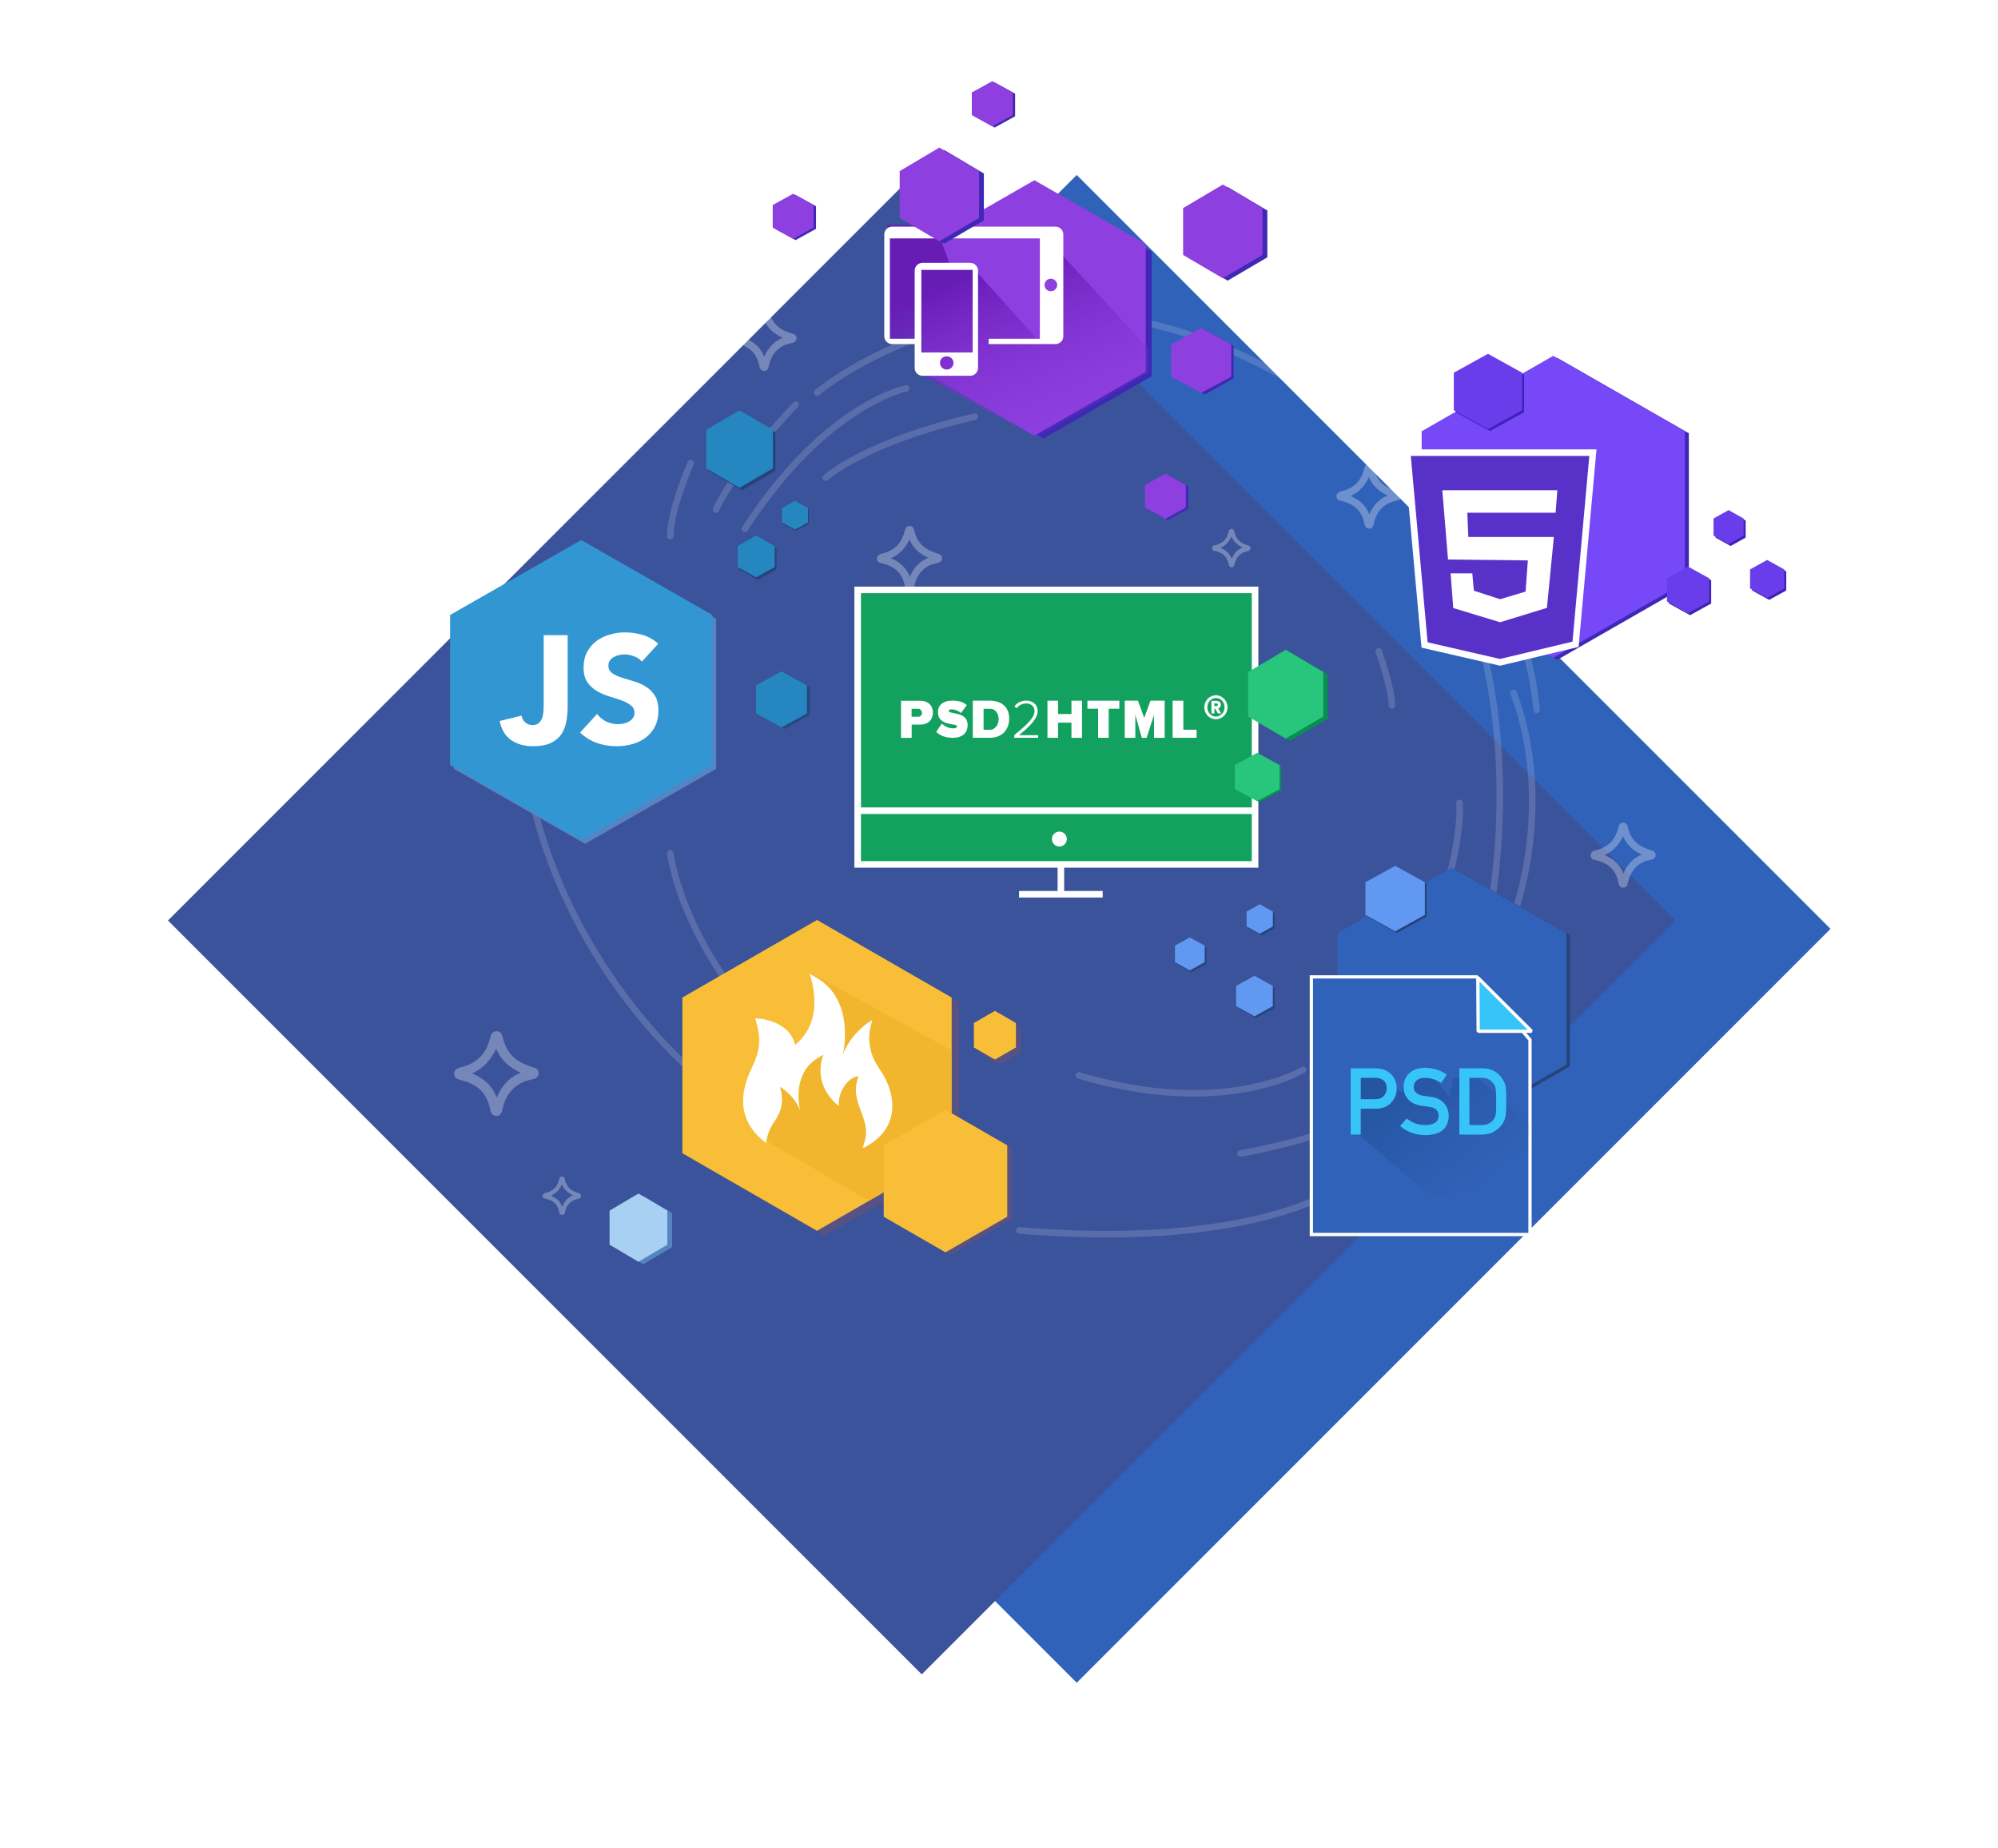 <svg width="452" height="418" viewBox="0 0 452 418" fill="none" xmlns="http://www.w3.org/2000/svg">
<g filter="url(#filter0_d_2671_9292)">
<rect width="241.196" height="241.196" transform="matrix(0.707 -0.707 0.707 0.707 73.059 177.448)" fill="#3162B9"/>
</g>
<g filter="url(#filter1_d_2671_9292)">
<rect width="241.196" height="241.196" transform="matrix(0.707 -0.707 0.707 0.707 38 175.552)" fill="#3B539B"/>
</g>
<path opacity="0.15" d="M184.837 88.817C184.837 88.817 232.564 48.278 296.4 88.817C352.998 124.79 345.528 215.409 320.019 253.035" stroke="white" stroke-width="1.484" stroke-miterlimit="10" stroke-linecap="round"/>
<path opacity="0.15" d="M179.993 91.533C179.993 91.533 166.061 106.041 161.979 115.279" stroke="white" stroke-width="1.484" stroke-miterlimit="10" stroke-linecap="round"/>
<path opacity="0.15" d="M156.266 104.738C156.266 104.738 151.641 115.28 151.641 121.257" stroke="white" stroke-width="1.484" stroke-miterlimit="10" stroke-linecap="round"/>
<path opacity="0.15" d="M159.313 244.613C159.313 244.613 128.51 220.974 119.64 177.61" stroke="white" stroke-width="1.484" stroke-miterlimit="10" stroke-linecap="round"/>
<path opacity="0.15" d="M151.641 192.988C151.641 192.988 154.362 217.713 182.661 242.003" stroke="white" stroke-width="1.484" stroke-miterlimit="10" stroke-linecap="round"/>
<path opacity="0.15" d="M205.026 87.838C205.026 87.838 186.741 91.37 168.51 119.627" stroke="white" stroke-width="1.484" stroke-miterlimit="10" stroke-linecap="round"/>
<path opacity="0.15" d="M310.004 263.631C310.004 263.631 293.569 283.465 230.604 278.303" stroke="white" stroke-width="1.484" stroke-miterlimit="10" stroke-linecap="round"/>
<path opacity="0.15" d="M316.534 260.914C316.534 260.914 324.969 256.295 328.779 252.6" stroke="white" stroke-width="1.484" stroke-miterlimit="10" stroke-linecap="round"/>
<path opacity="0.15" d="M280.616 260.914C280.616 260.914 304.561 256.839 310.004 250.318" stroke="white" stroke-width="1.484" stroke-miterlimit="10" stroke-linecap="round"/>
<path opacity="0.15" d="M311.908 147.342C311.908 147.342 314.901 155.764 314.901 159.568" stroke="white" stroke-width="1.484" stroke-miterlimit="10" stroke-linecap="round"/>
<path opacity="0.15" d="M294.767 242.004C294.767 242.004 276.917 253.035 244.047 243.254" stroke="white" stroke-width="1.484" stroke-miterlimit="10" stroke-linecap="round"/>
<path opacity="0.15" d="M186.797 108.052C186.797 108.052 195.776 99.901 220.538 94.25" stroke="white" stroke-width="1.484" stroke-miterlimit="10" stroke-linecap="round"/>
<path opacity="0.3" d="M342.439 90.174C342.004 90.174 341.623 89.903 341.46 89.468C341.405 89.305 341.351 89.142 341.351 88.979C341.133 88.055 340.807 86.805 339.664 85.664C338.521 84.523 337.106 84.143 336.181 83.925C336.018 83.871 335.854 83.817 335.746 83.817C335.31 83.708 335.038 83.328 335.038 82.838C335.038 82.404 335.31 82.023 335.746 81.86C335.854 81.806 335.963 81.806 336.072 81.752C336.943 81.534 338.303 81.154 339.555 79.959C340.752 78.763 341.079 77.405 341.351 76.535C341.405 76.427 341.405 76.263 341.46 76.155C341.569 75.72 341.95 75.448 342.439 75.448C342.875 75.448 343.256 75.72 343.419 76.155C343.473 76.318 343.473 76.427 343.528 76.59C343.745 77.459 344.072 78.654 345.215 79.796C346.412 80.991 347.936 81.426 348.861 81.752L349.079 81.806C349.514 81.915 349.786 82.35 349.786 82.784C349.786 83.219 349.46 83.599 349.024 83.762C348.861 83.817 348.752 83.817 348.534 83.871C347.664 84.088 346.466 84.36 345.269 85.555C344.072 86.751 343.691 88.164 343.473 89.142C343.419 89.305 343.419 89.414 343.364 89.522C343.31 89.848 342.875 90.174 342.439 90.174ZM338.195 82.784C339.065 83.11 339.99 83.654 340.861 84.469C341.677 85.284 342.167 86.208 342.494 86.968C342.82 86.099 343.364 85.175 344.181 84.306C345.052 83.436 345.922 82.947 346.684 82.675C345.813 82.295 344.888 81.752 344.018 80.937C343.201 80.122 342.711 79.252 342.385 78.491C342.058 79.306 341.514 80.176 340.698 81.045C339.882 81.915 339.011 82.404 338.195 82.784Z" fill="white"/>
<path opacity="0.3" d="M205.787 133.677C205.352 133.677 204.971 133.405 204.807 132.97C204.753 132.807 204.699 132.644 204.699 132.481C204.481 131.558 204.154 130.308 203.012 129.167C201.869 128.025 200.454 127.645 199.529 127.428C199.365 127.373 199.202 127.319 199.093 127.319C198.658 127.21 198.386 126.83 198.386 126.341C198.386 125.906 198.658 125.526 199.093 125.363C199.202 125.309 199.311 125.309 199.42 125.254C200.29 125.037 201.651 124.656 202.903 123.461C204.1 122.266 204.426 120.907 204.699 120.038C204.753 119.929 204.753 119.766 204.807 119.657C204.916 119.223 205.297 118.951 205.787 118.951C206.222 118.951 206.603 119.223 206.767 119.657C206.821 119.82 206.821 119.929 206.875 120.092C207.093 120.961 207.42 122.157 208.562 123.298C209.76 124.493 211.284 124.928 212.209 125.254L212.426 125.309C212.862 125.417 213.134 125.852 213.134 126.287C213.134 126.721 212.807 127.102 212.372 127.265C212.209 127.319 212.1 127.319 211.882 127.373C211.011 127.591 209.814 127.862 208.617 129.058C207.42 130.253 207.039 131.666 206.821 132.644C206.767 132.807 206.767 132.916 206.712 133.025C206.658 133.351 206.222 133.677 205.787 133.677ZM201.542 126.287C202.413 126.613 203.338 127.156 204.209 127.971C205.025 128.786 205.515 129.71 205.841 130.471C206.168 129.601 206.712 128.678 207.528 127.808C208.399 126.939 209.27 126.45 210.032 126.178C209.161 125.798 208.236 125.254 207.365 124.439C206.549 123.624 206.059 122.755 205.733 121.994C205.406 122.809 204.862 123.678 204.046 124.548C203.229 125.417 202.358 125.906 201.542 126.287Z" fill="white"/>
<path opacity="0.3" d="M172.863 83.926C172.428 83.926 172.047 83.654 171.884 83.219C171.829 83.056 171.775 82.893 171.775 82.73C171.557 81.806 171.231 80.557 170.088 79.415C168.945 78.274 167.53 77.894 166.605 77.677C166.441 77.622 166.278 77.568 166.169 77.568C165.734 77.459 165.462 77.079 165.462 76.59C165.462 76.155 165.734 75.775 166.169 75.612C166.278 75.557 166.387 75.557 166.496 75.503C167.367 75.286 168.727 74.905 169.979 73.71C171.176 72.514 171.503 71.156 171.775 70.287C171.829 70.178 171.829 70.015 171.884 69.906C171.992 69.471 172.373 69.2 172.863 69.2C173.299 69.2 173.679 69.471 173.843 69.906C173.897 70.069 173.897 70.178 173.952 70.341C174.169 71.21 174.496 72.406 175.639 73.547C176.836 74.742 178.36 75.177 179.285 75.503L179.503 75.557C179.938 75.666 180.21 76.101 180.21 76.535C180.21 76.97 179.883 77.351 179.448 77.514C179.285 77.568 179.176 77.568 178.958 77.622C178.088 77.84 176.89 78.111 175.693 79.307C174.496 80.502 174.115 81.915 173.897 82.893C173.843 83.056 173.843 83.165 173.788 83.274C173.734 83.6 173.299 83.926 172.863 83.926ZM168.618 76.535C169.489 76.862 170.414 77.405 171.285 78.22C172.101 79.035 172.591 79.959 172.918 80.72C173.244 79.85 173.788 78.927 174.605 78.057C175.475 77.188 176.346 76.699 177.108 76.427C176.237 76.046 175.312 75.503 174.441 74.688C173.625 73.873 173.135 73.004 172.809 72.243C172.482 73.058 171.938 73.927 171.122 74.797C170.305 75.666 169.489 76.155 168.618 76.535Z" fill="white"/>
<path opacity="0.3" d="M309.737 119.579C309.302 119.579 308.921 119.307 308.758 118.872C308.703 118.709 308.649 118.546 308.649 118.383C308.431 117.459 308.105 116.209 306.962 115.068C305.819 113.927 304.404 113.547 303.479 113.329C303.316 113.275 303.152 113.221 303.043 113.221C302.608 113.112 302.336 112.732 302.336 112.243C302.336 111.808 302.608 111.428 303.043 111.265C303.152 111.21 303.261 111.21 303.37 111.156C304.241 110.939 305.601 110.558 306.853 109.363C308.05 108.167 308.377 106.809 308.649 105.939C308.703 105.831 308.703 105.668 308.758 105.559C308.866 105.124 309.247 104.853 309.737 104.853C310.173 104.853 310.553 105.124 310.717 105.559C310.771 105.722 310.771 105.831 310.826 105.994C311.043 106.863 311.37 108.059 312.513 109.2C313.71 110.395 315.234 110.83 316.159 111.156L316.377 111.21C316.812 111.319 317.084 111.754 317.084 112.188C317.084 112.623 316.757 113.003 316.322 113.166C316.159 113.221 316.05 113.221 315.832 113.275C314.962 113.493 313.764 113.764 312.567 114.96C311.37 116.155 310.989 117.568 310.771 118.546C310.717 118.709 310.717 118.818 310.662 118.926C310.608 119.252 310.173 119.579 309.737 119.579ZM305.492 112.188C306.363 112.514 307.288 113.058 308.159 113.873C308.975 114.688 309.465 115.612 309.792 116.373C310.118 115.503 310.662 114.579 311.479 113.71C312.349 112.84 313.22 112.351 313.982 112.08C313.111 111.699 312.186 111.156 311.315 110.341C310.499 109.526 310.009 108.656 309.683 107.896C309.356 108.711 308.812 109.58 307.996 110.45C307.179 111.319 306.363 111.808 305.492 112.188Z" fill="white"/>
<path opacity="0.3" d="M89.708 90.718C89.272 90.718 88.892 90.446 88.728 90.011C88.674 89.849 88.62 89.686 88.62 89.522C88.402 88.599 88.075 87.349 86.932 86.208C85.79 85.067 84.375 84.686 83.45 84.469C83.286 84.415 83.123 84.36 83.014 84.36C82.579 84.251 82.307 83.871 82.307 83.382C82.307 82.947 82.579 82.567 83.014 82.404C83.123 82.35 83.232 82.35 83.341 82.295C84.211 82.078 85.572 81.698 86.824 80.502C88.021 79.307 88.347 77.948 88.62 77.079C88.674 76.97 88.674 76.807 88.728 76.698C88.837 76.264 89.218 75.992 89.708 75.992C90.143 75.992 90.524 76.264 90.688 76.698C90.742 76.861 90.742 76.97 90.796 77.133C91.014 78.002 91.341 79.198 92.483 80.339C93.681 81.535 95.204 81.969 96.13 82.295L96.347 82.35C96.783 82.458 97.055 82.893 97.055 83.328C97.055 83.763 96.728 84.143 96.293 84.306C96.13 84.36 96.021 84.36 95.803 84.415C94.932 84.632 93.735 84.904 92.538 86.099C91.341 87.294 90.96 88.707 90.742 89.686C90.688 89.849 90.688 89.957 90.633 90.066C90.579 90.392 90.143 90.718 89.708 90.718ZM85.463 83.328C86.334 83.654 87.259 84.197 88.13 85.012C88.946 85.827 89.436 86.751 89.762 87.512C90.089 86.642 90.633 85.719 91.449 84.849C92.32 83.98 93.191 83.491 93.953 83.219C93.082 82.839 92.157 82.295 91.286 81.48C90.47 80.665 89.98 79.796 89.653 79.035C89.327 79.85 88.783 80.719 87.966 81.589C87.15 82.458 86.279 82.947 85.463 83.328Z" fill="white"/>
<path opacity="0.3" d="M367.218 200.804C366.782 200.804 366.401 200.532 366.238 200.098C366.184 199.935 366.129 199.772 366.129 199.609C365.912 198.685 365.585 197.435 364.442 196.294C363.299 195.153 361.884 194.772 360.959 194.555C360.796 194.501 360.633 194.446 360.524 194.446C360.089 194.338 359.816 193.957 359.816 193.468C359.816 193.034 360.089 192.653 360.524 192.49C360.633 192.436 360.742 192.436 360.85 192.381C361.721 192.164 363.082 191.784 364.333 190.588C365.531 189.393 365.857 188.034 366.129 187.165C366.184 187.056 366.184 186.893 366.238 186.785C366.347 186.35 366.728 186.078 367.218 186.078C367.653 186.078 368.034 186.35 368.197 186.785C368.252 186.948 368.252 187.056 368.306 187.219C368.524 188.089 368.85 189.284 369.993 190.425C371.19 191.621 372.714 192.055 373.639 192.381L373.857 192.436C374.292 192.545 374.564 192.979 374.564 193.414C374.564 193.849 374.238 194.229 373.803 194.392C373.639 194.446 373.53 194.446 373.313 194.501C372.442 194.718 371.245 194.99 370.048 196.185C368.85 197.381 368.469 198.794 368.252 199.772C368.197 199.935 368.197 200.043 368.143 200.152C368.088 200.478 367.653 200.804 367.218 200.804ZM362.973 193.414C363.844 193.74 364.769 194.283 365.639 195.098C366.456 195.914 366.946 196.837 367.272 197.598C367.599 196.729 368.143 195.805 368.959 194.935C369.83 194.066 370.701 193.577 371.462 193.305C370.592 192.925 369.667 192.381 368.796 191.566C367.98 190.751 367.49 189.882 367.163 189.121C366.837 189.936 366.293 190.806 365.476 191.675C364.66 192.545 363.789 193.034 362.973 193.414Z" fill="white"/>
<path opacity="0.3" d="M222.439 159.785C222.167 159.785 221.949 159.622 221.84 159.351C221.786 159.242 221.786 159.133 221.786 159.025C221.677 158.481 221.459 157.666 220.752 157.014C220.044 156.308 219.174 156.09 218.629 155.927C218.521 155.873 218.412 155.873 218.357 155.873C218.085 155.819 217.922 155.547 217.922 155.275C217.922 155.003 218.085 154.786 218.357 154.677C218.412 154.623 218.466 154.623 218.575 154.623C219.119 154.514 219.935 154.243 220.697 153.536C221.459 152.776 221.622 151.96 221.786 151.417C221.84 151.363 221.84 151.254 221.84 151.2C221.895 150.928 222.167 150.765 222.439 150.765C222.711 150.765 222.929 150.928 223.037 151.2C223.092 151.308 223.092 151.363 223.092 151.471C223.201 152.015 223.418 152.721 224.126 153.428C224.888 154.188 225.813 154.406 226.357 154.623L226.466 154.677C226.738 154.732 226.901 155.003 226.901 155.275C226.901 155.547 226.684 155.764 226.412 155.873C226.303 155.927 226.248 155.927 226.085 155.927C225.541 156.036 224.833 156.253 224.071 156.96C223.31 157.72 223.092 158.59 222.983 159.188C222.929 159.296 222.929 159.351 222.929 159.405C222.929 159.622 222.711 159.785 222.439 159.785ZM219.827 155.275C220.371 155.493 220.915 155.819 221.459 156.308C221.949 156.797 222.276 157.394 222.439 157.829C222.656 157.286 222.983 156.742 223.473 156.199C224.017 155.656 224.561 155.384 224.997 155.221C224.452 155.003 223.908 154.677 223.364 154.134C222.874 153.645 222.548 153.102 222.384 152.613C222.167 153.102 221.84 153.645 221.35 154.188C220.861 154.732 220.316 155.058 219.827 155.275Z" fill="white"/>
<path opacity="0.3" d="M141.733 92.675C141.461 92.675 141.244 92.512 141.135 92.24C141.08 92.131 141.08 92.023 141.08 91.968C140.971 91.425 140.754 90.664 140.101 90.012C139.448 89.36 138.577 89.143 138.033 88.98C137.924 88.925 137.815 88.925 137.761 88.925C137.488 88.871 137.325 88.653 137.325 88.328C137.325 88.056 137.488 87.838 137.761 87.73C137.815 87.675 137.869 87.675 137.978 87.675C138.468 87.567 139.284 87.349 140.046 86.643C140.754 85.937 140.917 85.121 141.08 84.632C141.135 84.578 141.135 84.469 141.135 84.415C141.189 84.143 141.407 83.98 141.733 83.98C142.005 83.98 142.223 84.143 142.332 84.415C142.386 84.524 142.386 84.578 142.386 84.687C142.495 85.176 142.713 85.882 143.366 86.589C144.073 87.295 144.944 87.567 145.488 87.73L145.597 87.784C145.869 87.838 146.033 88.11 146.033 88.382C146.033 88.653 145.815 88.871 145.597 88.98C145.488 89.034 145.434 89.034 145.325 89.034C144.835 89.143 144.128 89.306 143.42 90.012C142.713 90.718 142.495 91.534 142.386 92.131C142.332 92.24 142.332 92.294 142.332 92.349C142.223 92.457 142.005 92.675 141.733 92.675ZM139.23 88.273C139.72 88.49 140.264 88.762 140.808 89.251C141.298 89.74 141.57 90.284 141.788 90.718C142.005 90.229 142.278 89.686 142.767 89.143C143.257 88.653 143.801 88.328 144.237 88.165C143.747 87.947 143.203 87.621 142.658 87.132C142.169 86.643 141.897 86.154 141.679 85.719C141.461 86.208 141.189 86.697 140.699 87.241C140.21 87.784 139.665 88.056 139.23 88.273Z" fill="white"/>
<path opacity="0.3" d="M278.609 128.328C278.337 128.328 278.119 128.165 278.011 127.893C277.956 127.785 277.956 127.676 277.956 127.622C277.847 127.078 277.63 126.318 276.977 125.665C276.324 125.013 275.453 124.796 274.909 124.633C274.8 124.579 274.691 124.579 274.637 124.579C274.364 124.524 274.201 124.307 274.201 123.981C274.201 123.709 274.364 123.492 274.637 123.383C274.691 123.329 274.745 123.329 274.854 123.329C275.344 123.22 276.16 123.003 276.922 122.296C277.63 121.59 277.793 120.775 277.956 120.286C278.011 120.232 278.011 120.123 278.011 120.069C278.065 119.797 278.283 119.634 278.609 119.634C278.881 119.634 279.099 119.797 279.208 120.069C279.262 120.177 279.262 120.232 279.262 120.34C279.371 120.829 279.589 121.536 280.242 122.242C280.949 122.948 281.82 123.22 282.364 123.383L282.473 123.438C282.745 123.492 282.909 123.764 282.909 124.035C282.909 124.307 282.691 124.524 282.473 124.633C282.364 124.687 282.31 124.687 282.201 124.687C281.711 124.796 281.004 124.959 280.296 125.665C279.589 126.372 279.371 127.187 279.262 127.785C279.208 127.893 279.208 127.948 279.208 128.002C279.099 128.111 278.881 128.328 278.609 128.328ZM276.106 123.927C276.596 124.144 277.14 124.416 277.684 124.905C278.174 125.394 278.446 125.937 278.664 126.372C278.881 125.883 279.153 125.339 279.643 124.796C280.133 124.307 280.677 123.981 281.113 123.818C280.623 123.601 280.079 123.275 279.534 122.785C279.045 122.296 278.773 121.807 278.555 121.373C278.337 121.862 278.065 122.351 277.575 122.894C277.085 123.438 276.541 123.709 276.106 123.927Z" fill="white"/>
<path opacity="0.3" d="M112.293 252.437C111.749 252.437 111.205 252.056 111.041 251.513C110.987 251.296 110.878 251.078 110.878 250.861C110.606 249.666 110.171 248.035 108.701 246.568C107.232 245.101 105.381 244.612 104.184 244.286C103.967 244.232 103.749 244.123 103.64 244.123C103.096 243.96 102.715 243.471 102.715 242.873C102.715 242.33 103.096 241.786 103.64 241.623C103.803 241.569 103.912 241.569 104.075 241.46C105.218 241.189 106.96 240.7 108.592 239.124C110.171 237.548 110.551 235.809 110.932 234.668C110.987 234.505 110.987 234.287 111.096 234.179C111.259 233.635 111.749 233.255 112.347 233.255C112.892 233.255 113.436 233.635 113.599 234.179C113.653 234.396 113.653 234.559 113.762 234.722C114.034 235.863 114.47 237.385 115.939 238.906C117.517 240.482 119.477 241.026 120.674 241.46L120.946 241.515C121.49 241.678 121.871 242.221 121.871 242.764C121.871 243.308 121.436 243.851 120.891 244.014C120.674 244.069 120.51 244.069 120.238 244.177C119.096 244.449 117.572 244.829 115.994 246.351C114.415 247.927 113.926 249.774 113.653 251.024C113.599 251.241 113.599 251.404 113.49 251.513C113.381 252.002 112.892 252.437 112.293 252.437ZM106.796 242.819C107.939 243.253 109.137 243.96 110.279 244.992C111.368 246.079 111.966 247.275 112.402 248.253C112.837 247.112 113.545 245.916 114.579 244.775C115.721 243.634 116.864 242.982 117.844 242.656C116.701 242.167 115.504 241.46 114.361 240.373C113.273 239.287 112.674 238.2 112.239 237.167C111.803 238.254 111.096 239.341 110.062 240.482C108.973 241.678 107.776 242.33 106.796 242.819Z" fill="white"/>
<path opacity="0.3" d="M127.15 274.826C126.878 274.826 126.66 274.663 126.552 274.391C126.497 274.282 126.497 274.174 126.497 274.119C126.388 273.576 126.171 272.815 125.518 272.163C124.865 271.511 123.994 271.294 123.45 271.131C123.341 271.076 123.232 271.076 123.178 271.076C122.905 271.022 122.742 270.805 122.742 270.479C122.742 270.207 122.905 269.99 123.178 269.881C123.232 269.827 123.286 269.827 123.395 269.827C123.885 269.718 124.701 269.501 125.463 268.794C126.171 268.088 126.334 267.273 126.497 266.784C126.552 266.729 126.552 266.621 126.552 266.566C126.606 266.294 126.824 266.131 127.15 266.131C127.422 266.131 127.64 266.294 127.749 266.566C127.803 266.675 127.803 266.729 127.803 266.838C127.912 267.327 128.13 268.033 128.783 268.74C129.49 269.446 130.361 269.718 130.905 269.881L131.014 269.935C131.286 269.99 131.45 270.261 131.45 270.533C131.45 270.805 131.232 271.022 131.014 271.131C130.905 271.185 130.851 271.185 130.742 271.185C130.252 271.294 129.545 271.457 128.837 272.163C128.13 272.87 127.912 273.685 127.803 274.282C127.749 274.391 127.749 274.445 127.749 274.5C127.64 274.608 127.422 274.826 127.15 274.826ZM124.647 270.479C125.137 270.696 125.681 270.968 126.225 271.457C126.715 271.946 126.987 272.489 127.205 272.924C127.422 272.435 127.694 271.891 128.184 271.348C128.674 270.859 129.218 270.533 129.654 270.37C129.164 270.153 128.62 269.827 128.075 269.337C127.586 268.848 127.314 268.359 127.096 267.925C126.878 268.414 126.606 268.903 126.116 269.446C125.626 269.935 125.082 270.207 124.647 270.479Z" fill="white"/>
<path opacity="0.15" d="M342.413 207.136C342.413 207.136 351.918 182.318 342.413 156.752" stroke="white" stroke-width="1.484" stroke-miterlimit="10" stroke-linecap="round"/>
<path opacity="0.15" d="M347.628 160.573C347.628 160.573 346.583 149.108 343.695 143.875" stroke="white" stroke-width="1.484" stroke-miterlimit="10" stroke-linecap="round"/>
<path opacity="0.15" d="M330.177 181.609C330.177 181.609 331.42 193.672 321.297 216.966" stroke="white" stroke-width="1.484" stroke-miterlimit="10" stroke-linecap="round"/>
<path d="M286.7 58.211L277.721 63.482L268.741 58.211V47.615L277.721 42.29L286.7 47.615V58.211Z" fill="#3E28B4"/>
<path d="M260.546 85.098L236.029 99.203L211.513 85.098V56.886L236.029 42.781L260.546 56.886V85.098Z" fill="#3E28B4"/>
<path d="M259.204 84.09L234.015 98.532L208.827 84.09V55.208L234.015 40.766L259.204 55.208V84.09Z" fill="#8E3FDF"/>
<path d="M259.876 78.994L239.036 56.307L238.772 76.62H234.551L220.042 60.528L214.766 59.472L211.632 50.889H200.784V76.884L207.379 77.675V84.27L223.735 93.24L234.551 99.044L259.876 84.27V78.994Z" fill="url(#paint0_linear_2671_9292)"/>
<path d="M219.465 59.451H208.715C207.73 59.451 206.924 60.243 206.924 61.213V83.239C206.924 84.208 207.73 85.001 208.715 85.001H219.465C220.451 85.001 221.257 84.208 221.257 83.239V61.213C221.257 60.243 220.451 59.451 219.465 59.451ZM214.18 83.591C213.374 83.591 212.657 82.974 212.657 82.093C212.657 81.212 213.284 80.596 214.18 80.596C214.986 80.596 215.703 81.212 215.703 82.093C215.703 82.974 214.986 83.591 214.18 83.591ZM220.038 79.715H208.431V61.056H220.038V79.715Z" fill="white"/>
<path d="M238.784 51.264H201.815C200.842 51.264 200.046 52.061 200.046 53.035V76.059C200.046 77.033 200.842 77.83 201.815 77.83H208.17V76.62H201.311V53.921H235.247V76.62H223.66V77.83H238.784C239.757 77.83 240.553 77.033 240.553 76.059V53.035C240.553 52.061 239.757 51.264 238.784 51.264ZM237.723 65.875C236.927 65.875 236.308 65.255 236.308 64.459C236.308 63.661 236.927 63.042 237.723 63.042C238.519 63.042 239.138 63.661 239.138 64.459C239.138 65.255 238.519 65.875 237.723 65.875Z" fill="white"/>
<path d="M222.578 49.843L213.599 55.114L204.619 49.843V39.247L213.599 33.921L222.578 39.247V49.843Z" fill="#3E28B4"/>
<path d="M221.49 49.3L212.511 54.571L203.531 49.3V38.704L212.511 33.378L221.49 38.704V49.3Z" fill="#8E3FDF"/>
<path d="M285.613 57.668L276.634 62.939L267.654 57.668V47.072L276.634 41.746L285.613 47.072V57.668Z" fill="#8E3FDF"/>
<path d="M268.814 115.079L264.188 117.633L259.562 115.079V109.971L264.188 107.417L268.814 109.971V115.079Z" fill="#3E28B4"/>
<path d="M268.271 114.807L263.645 117.361L259.02 114.807V109.699L263.645 107.145L268.271 109.699V114.807Z" fill="#8E3FDF"/>
<path d="M184.606 51.757L179.98 54.311L175.354 51.757V46.649L179.98 44.095L184.606 46.649V51.757Z" fill="#3E28B4"/>
<path d="M229.647 26.297L225.021 28.851L220.396 26.297V21.19L225.021 18.636L229.647 21.19V26.297Z" fill="#3E28B4"/>
<path d="M184.06 51.485L179.434 54.039L174.809 51.485V46.377L179.434 43.823L184.06 46.377V51.485Z" fill="#8E3FDF"/>
<path d="M229.101 26.026L224.475 28.58L219.85 26.026V20.918L224.475 18.364L229.101 20.918V26.026Z" fill="#8E3FDF"/>
<path d="M279.082 85.6L272.551 89.24L266.021 85.6V78.264L272.551 74.569L279.082 78.264V85.6Z" fill="#3E28B4"/>
<path d="M278.539 85.219L271.736 88.86L264.934 85.219V77.884L271.736 74.189L278.539 77.884V85.219Z" fill="#8E3FDF"/>
<path d="M326.725 225.405L320.98 228.577L315.234 225.405V219.06L320.98 215.888L326.725 219.06V225.405Z" fill="#AB9F32"/>
<path d="M326.049 225.067L320.303 228.24L314.558 225.067V218.723L320.303 215.551L326.049 218.723V225.067Z" fill="#FFF393"/>
<path d="M183.215 161.712L177.47 164.884L171.725 161.712V155.367L177.47 152.195L183.215 155.367V161.712Z" fill="#264880"/>
<path d="M182.54 161.374L176.794 164.546L171.049 161.374V155.029L176.794 151.857L182.54 155.029V161.374Z" fill="#2687C0"/>
<path d="M283.929 133.432H194.03V195.526H283.929V133.432Z" fill="#12A15F" stroke="white" stroke-width="1.484" stroke-miterlimit="10"/>
<path d="M206.245 166.892V163.9H208.143C210.027 163.9 211.048 162.764 211.048 161.218C211.048 159.658 210.034 158.508 208.143 158.508H203.836V166.899H206.245V166.892ZM207.826 162.117H206.223V160.327H207.826C208.236 160.327 208.567 160.866 208.567 161.312C208.567 161.751 208.236 162.117 207.826 162.117Z" fill="white"/>
<path d="M215.534 166.891C217.698 166.891 218.906 165.813 218.906 163.972C218.906 160.873 214.628 161.607 214.628 160.823C214.628 160.607 214.765 160.449 215.247 160.449C216.009 160.449 216.706 160.722 217.411 161.276L218.719 159.486C217.799 158.709 216.728 158.486 215.412 158.486C213.197 158.486 212.184 159.658 212.184 161.075C212.184 164.361 216.505 163.498 216.505 164.296C216.505 164.619 216.124 164.749 215.664 164.749C214.578 164.749 213.665 164.274 213.061 163.67L211.788 165.547C212.644 166.352 213.816 166.891 215.534 166.891Z" fill="white"/>
<path d="M223.99 166.884C226.52 166.884 228.304 165.209 228.304 162.549C228.304 159.888 226.513 158.493 223.975 158.493H220.078V166.884H223.99ZM223.975 165.065H222.508V160.327H223.99C225.298 160.327 225.924 161.556 225.924 162.678C225.924 163.735 225.198 165.065 223.975 165.065Z" fill="white"/>
<path d="M234.861 166.877V166.302H230.519C232.855 164.353 234.732 162.657 234.732 160.823C234.732 159.177 233.38 158.472 232.194 158.472C231.058 158.472 230.08 158.961 229.505 159.759L229.979 160.212C230.418 159.572 231.187 159.126 232.194 159.126C233.078 159.126 234.035 159.63 234.035 160.823C234.035 162.434 232.194 164.001 229.447 166.288V166.877H234.861Z" fill="white"/>
<path d="M244.784 166.884V158.493H242.39V161.506H239.355V158.493H236.961V166.884H239.355V163.462H242.39V166.891H244.784V166.884Z" fill="white"/>
<path d="M250.816 166.884V160.312H253.225V158.493H246.006V160.305H248.422V166.884H250.816Z" fill="white"/>
<path d="M263.477 166.885V158.494H260.27L258.854 162.384L257.437 158.494H254.446V166.885H256.841V161.715L258.307 166.885H259.393L261.068 161.715V166.885H263.477Z" fill="white"/>
<path d="M270.696 166.885V165.058H267.705V158.494H265.274V166.885H270.696Z" fill="white"/>
<path d="M274.062 161.377H274.738V160.284H274.903L275.529 161.377H276.269L275.565 160.248C275.86 160.205 276.183 159.881 276.183 159.371C276.183 158.688 275.579 158.529 274.939 158.529H274.055V161.377H274.062ZM274.731 159.097H275.062C275.234 159.097 275.507 159.112 275.507 159.407C275.507 159.709 275.234 159.716 275.062 159.716H274.731V159.097ZM272.444 159.982C272.444 161.477 273.624 162.692 275.069 162.692C276.514 162.692 277.693 161.477 277.693 159.982C277.693 158.486 276.514 157.271 275.069 157.271C273.624 157.271 272.444 158.486 272.444 159.982ZM273.127 159.982C273.127 158.81 273.983 157.882 275.076 157.882C276.169 157.882 277.024 158.81 277.024 159.982C277.024 161.154 276.169 162.081 275.076 162.081C273.976 162.081 273.127 161.154 273.127 159.982Z" fill="white"/>
<path d="M239.995 195.526V202.276" stroke="white" stroke-width="1.484" stroke-miterlimit="10"/>
<path d="M230.53 202.276H249.456" stroke="white" stroke-width="1.484" stroke-miterlimit="10"/>
<path d="M194.03 183.377H283.929" stroke="white" stroke-width="1.484" stroke-miterlimit="10"/>
<path d="M300.403 162.58L291.894 167.575L283.385 162.58V152.539L291.894 147.493L300.403 152.539V162.58Z" fill="#078E50"/>
<path d="M299.371 162.066L290.862 167.061L282.353 162.066V152.025L290.862 146.979L299.371 152.025V162.066Z" fill="#28C57C"/>
<path d="M289.874 178.785L285.015 181.494L280.155 178.785V173.326L285.015 170.577L289.874 173.326V178.785Z" fill="#078E50"/>
<path d="M289.47 178.501L284.408 181.211L279.346 178.501V173.043L284.408 170.293L289.47 173.043V178.501Z" fill="#28C57C"/>
<path d="M239.657 191.477C240.59 191.477 241.346 190.721 241.346 189.789C241.346 188.857 240.59 188.102 239.657 188.102C238.723 188.102 237.967 188.857 237.967 189.789C237.967 190.721 238.723 191.477 239.657 191.477Z" fill="white"/>
<path d="M288.344 209.947L285.379 211.605L282.414 209.947V206.592L285.379 204.934L288.344 206.592V209.947Z" fill="#26447C"/>
<path d="M272.925 218.039L269.564 219.894L266.204 218.039V214.289L269.564 212.433L272.925 214.289V218.039Z" fill="#26447C"/>
<path d="M288.344 227.987L284.193 230.276L280.042 227.987V223.408L284.193 221.118L288.344 223.408V227.987Z" fill="#26447C"/>
<path d="M355.157 241.211L329.263 256.053L303.368 241.211V211.486L329.263 196.644L355.157 211.486V241.211Z" fill="#26447C"/>
<path d="M354.364 240.816L328.47 255.659L302.575 240.816V211.092L328.47 196.249L354.364 211.092V240.816Z" fill="#3162B9"/>
<path d="M322.738 207.341L316.018 211.052L309.297 207.341V199.96L316.018 196.249L322.738 199.96V207.341Z" fill="#26447C"/>
<path d="M346.128 279.238H296.665V220.965H333.822H334.059L346.128 235.21V279.238Z" fill="#3162B9" stroke="white" stroke-width="0.742" stroke-miterlimit="10"/>
<path d="M287.95 209.553L284.985 211.211L282.02 209.553V206.197L284.985 204.539L287.95 206.197V209.553Z" fill="#6199F2"/>
<path d="M287.949 227.592L283.797 229.882L279.646 227.592V223.013L283.797 220.724L287.949 223.013V227.592Z" fill="#6199F2"/>
<path d="M272.53 217.644L269.17 219.499L265.81 217.644V213.894L269.17 212.039L272.53 213.894V217.644Z" fill="#6199F2"/>
<path d="M322.343 206.946L315.622 210.657L308.901 206.946V199.565L315.622 195.854L322.343 199.565V206.946Z" fill="#6199F2"/>
<path d="M334.4 233.276H346.498L334.321 221.118L334.4 233.276Z" fill="#37C5F9" stroke="white" stroke-width="0.742" stroke-miterlimit="10" stroke-linecap="square" stroke-linejoin="bevel"/>
<path opacity="0.5" d="M323.29 270.185L305.737 255.343L306.488 242.869L313.367 243.54L317.044 247.25L318.704 244.132L324.239 243.658L327.916 248.04L328.746 243.816L334.636 243.935L346.061 254.514V270.185H323.29Z" fill="url(#paint1_linear_2671_9292)"/>
<path d="M307.837 243.798H311.117C311.735 243.784 312.276 243.924 312.743 244.219C313.051 244.397 313.291 244.64 313.463 244.949C313.627 245.291 313.709 245.713 313.709 246.213C313.709 246.816 313.507 247.364 313.103 247.858C312.677 248.365 312.043 248.625 311.2 248.639H307.837V243.798ZM305.563 256.636H307.837V250.787H311.292C312.835 250.76 314.008 250.266 314.81 249.307C315.592 248.396 315.982 247.385 315.982 246.275C315.982 245.452 315.828 244.74 315.52 244.137C315.225 243.513 314.841 243.033 314.368 242.698C313.805 242.252 313.25 241.958 312.701 241.814C312.153 241.704 311.584 241.649 310.994 241.649H305.563V256.636Z" fill="#37C5F9"/>
<path d="M318.235 252.997L316.743 254.704C318.341 256.074 320.251 256.759 322.472 256.759C325.908 256.718 327.663 255.265 327.738 252.401C327.738 251.339 327.406 250.407 326.741 249.605C326.069 248.79 325.03 248.286 323.624 248.094C322.911 248.005 322.349 247.926 321.938 247.858C321.197 247.721 320.659 247.474 320.323 247.118C319.987 246.768 319.819 246.378 319.819 245.946C319.832 245.226 320.083 244.685 320.57 244.322C321.036 243.972 321.619 243.798 322.318 243.798C323.669 243.825 324.907 244.209 326.031 244.949L327.296 243.078C325.918 242.084 324.296 241.567 322.431 241.526C320.882 241.54 319.685 241.944 318.842 242.739C317.971 243.541 317.535 244.596 317.535 245.905C317.535 246.994 317.882 247.919 318.574 248.68C319.246 249.42 320.227 249.896 321.516 250.109C322.236 250.212 322.897 250.304 323.501 250.386C324.817 250.613 325.469 251.284 325.455 252.401C325.428 253.765 324.44 254.46 322.493 254.488C320.847 254.474 319.428 253.977 318.235 252.997Z" fill="#37C5F9"/>
<path d="M330.145 256.636H335.236C336.361 256.636 337.31 256.389 338.085 255.896C338.867 255.437 339.477 254.854 339.916 254.148C340.081 253.881 340.221 253.624 340.338 253.378C340.447 253.124 340.53 252.836 340.585 252.514C340.701 251.877 340.759 250.753 340.759 249.143C340.759 247.628 340.722 246.563 340.646 245.946C340.55 245.329 340.321 244.74 339.957 244.178C338.942 242.506 337.42 241.663 335.391 241.649H330.145V256.636ZM332.418 243.798H335.133C336.285 243.77 337.177 244.192 337.808 245.062C338.116 245.411 338.312 245.867 338.394 246.429C338.456 246.991 338.486 247.923 338.486 249.225C338.486 250.561 338.456 251.473 338.394 251.959C338.325 252.452 338.164 252.86 337.91 253.182C337.334 254.053 336.409 254.488 335.133 254.488H332.418V243.798Z" fill="#37C5F9"/>
<path d="M382.065 132.182L352.295 149.246L322.524 132.182V98.007L352.295 80.943L382.065 98.007V132.182Z" fill="#3E28B4"/>
<path d="M381.155 131.727L351.385 148.791L321.614 131.727V97.553L351.385 80.488L381.155 97.553V131.727Z" fill="#7648F8"/>
<path d="M356.431 145.734L339.353 149.817L322.274 145.891L318.348 102.386H360.358L356.431 145.734Z" fill="#5831C9" stroke="white" stroke-width="1.484" stroke-miterlimit="10"/>
<path d="M326.209 110.885H352.311L351.919 115.98H331.94L332.175 121.467H351.526L349.956 137.497L339.358 140.75L328.76 137.536L328.172 129.697H333.078L333.431 133.617L339.358 135.537L345.128 133.813L345.639 126.758L327.583 126.562L326.287 110.885" fill="white"/>
<path d="M344.793 93.241L337.067 97.507L329.34 93.241V84.754L337.067 80.488L344.793 84.754V93.241Z" fill="#3F23B9"/>
<path d="M394.914 121.599L391.505 123.505L388.097 121.599V117.742L391.505 115.835L394.914 117.742V121.599Z" fill="#3F23B9"/>
<path d="M394.459 121.145L391.05 123.051L387.642 121.145V117.288L391.05 115.382L394.459 117.288V121.145Z" fill="#6A3DEA"/>
<path d="M387.113 136.518L382.341 139.15L377.568 136.518V131.253L382.341 128.621L387.113 131.253V136.518Z" fill="#3F23B9"/>
<path d="M386.658 136.064L381.886 138.696L377.113 136.064V130.8L381.886 128.167L386.658 130.8V136.064Z" fill="#6A3DEA"/>
<path d="M404.097 133.561L400.233 135.694L396.37 133.561V129.25L400.233 127.117L404.097 129.25V133.561Z" fill="#3F23B9"/>
<path d="M403.642 133.107L399.778 135.24L395.915 133.107V128.795L399.778 126.662L403.642 128.795V133.107Z" fill="#6A3DEA"/>
<path d="M344.341 92.787L336.614 97.053L328.888 92.787V84.3L336.614 80.034L344.341 84.3V92.787Z" fill="#6A3DEA"/>
<path d="M162.024 173.914L132.358 190.866L102.692 173.914V139.968L132.358 123.016L162.024 139.968V173.914Z" fill="#5684C2"/>
<path d="M161.157 173.05L131.491 190.001L101.825 173.05V139.103L131.491 122.151L161.157 139.103V173.05Z" fill="#3196D2"/>
<path d="M128.412 159.965C128.412 161.095 128.308 162.191 128.1 163.253C127.915 164.314 127.544 165.26 126.989 166.09C126.434 166.898 125.636 167.555 124.595 168.063C123.577 168.548 122.236 168.79 120.57 168.79C118.627 168.79 116.985 168.328 115.643 167.405C114.302 166.483 113.434 165.041 113.041 163.08L118.003 161.868C118.072 162.468 118.338 162.976 118.801 163.391C119.287 163.806 119.83 164.014 120.432 164.014C121.056 164.014 121.542 163.864 121.889 163.564C122.236 163.241 122.49 162.849 122.652 162.387C122.814 161.926 122.907 161.43 122.93 160.899C122.976 160.346 122.999 159.838 122.999 159.377V143.665H128.412V159.965Z" fill="white"/>
<path d="M145.205 149.652C144.766 149.098 144.164 148.694 143.401 148.441C142.661 148.164 141.955 148.025 141.285 148.025C140.891 148.025 140.487 148.071 140.07 148.164C139.654 148.256 139.261 148.406 138.89 148.614C138.52 148.798 138.22 149.052 137.988 149.375C137.757 149.698 137.641 150.09 137.641 150.552C137.641 151.29 137.919 151.855 138.474 152.247C139.029 152.64 139.723 152.974 140.556 153.251C141.412 153.528 142.326 153.805 143.297 154.082C144.269 154.358 145.171 154.751 146.003 155.258C146.859 155.766 147.565 156.446 148.12 157.3C148.675 158.154 148.953 159.296 148.953 160.726C148.953 162.087 148.698 163.276 148.189 164.291C147.68 165.306 146.987 166.148 146.108 166.817C145.252 167.486 144.245 167.982 143.089 168.305C141.955 168.628 140.753 168.79 139.48 168.79C137.884 168.79 136.404 168.548 135.039 168.063C133.674 167.578 132.402 166.794 131.222 165.71L135.074 161.488C135.629 162.226 136.323 162.803 137.156 163.218C138.011 163.61 138.89 163.806 139.793 163.806C140.232 163.806 140.672 163.76 141.111 163.668C141.574 163.552 141.979 163.391 142.326 163.183C142.696 162.976 142.985 162.71 143.193 162.387C143.424 162.064 143.54 161.684 143.54 161.245C143.54 160.507 143.251 159.93 142.672 159.515C142.117 159.077 141.412 158.707 140.556 158.407C139.7 158.108 138.775 157.808 137.78 157.508C136.786 157.208 135.86 156.804 135.004 156.296C134.149 155.789 133.431 155.12 132.853 154.289C132.298 153.459 132.02 152.363 132.02 151.001C132.02 149.686 132.275 148.533 132.784 147.541C133.316 146.549 134.01 145.718 134.866 145.049C135.745 144.38 136.751 143.884 137.884 143.561C139.018 143.215 140.186 143.042 141.389 143.042C142.777 143.042 144.118 143.238 145.414 143.63C146.709 144.022 147.877 144.68 148.918 145.603L145.205 149.652Z" fill="white"/>
<path d="M152.054 282.092L145.524 285.95L138.993 282.092V274.376L145.524 270.518L152.054 274.376V282.092Z" fill="#5684C2"/>
<path d="M150.965 281.55L144.435 285.408L137.904 281.55V273.834L144.435 269.975L150.965 273.834V281.55Z" fill="#A8D0F2"/>
<path opacity="0.2" d="M230.941 238.044V232.513L226.191 229.774L221.44 232.513V238.044L226.191 240.784L230.941 238.044Z" fill="#C85327"/>
<path opacity="0.2" d="M156.051 226.758V261.967L186.509 279.518L216.971 261.967V226.758L186.509 209.206L156.051 226.758Z" fill="#C85327"/>
<path d="M154.373 225.639V260.852L184.831 278.399L215.293 260.852V225.639L184.831 208.091L154.373 225.639Z" fill="#F9BE37"/>
<path d="M229.823 236.929V231.393L225.073 228.658L220.323 231.393V236.929L225.073 239.668L229.823 236.929Z" fill="#F9BE37"/>
<path opacity="0.5" d="M172.97 257.855L196.628 271.58L215.294 260.85V237.601L183.173 219.961L189.195 235.199L178.69 238.062L171.31 243.971C171.31 243.971 171.819 244.962 170.476 247.478C169.133 249.989 172.97 257.855 172.97 257.855Z" fill="#EAAE24"/>
<path opacity="0.2" d="M201.039 259.63V275.781L215.012 283.828L228.982 275.781V259.63L215.012 251.579L201.039 259.63Z" fill="#C85327"/>
<path d="M199.919 259.067V275.222L213.892 283.269L227.865 275.222V259.067L213.892 251.02L199.919 259.067Z" fill="#F9BE37"/>
<path d="M199.205 242.175C197.645 239.885 196.851 238.164 196.638 235.307C196.479 233.171 197.369 230.701 197.369 230.701C196.266 231.443 196.256 231.364 195.529 231.97C191.747 235.132 190.758 238.297 190.641 238.705C190.634 238.734 190.627 238.752 190.627 238.752L190.641 238.705C190.641 238.705 193.597 227.005 185.367 221.56C184.682 221.109 183.109 220.212 183.109 220.212C183.109 220.212 187.196 230.346 179.88 236.357C178.44 230.414 170.837 230.339 170.837 230.339C170.837 230.339 171.422 232.411 171.514 232.898C172.748 239.358 168.969 241.405 168.204 247.509C168.292 246.807 168.257 247.086 168.204 247.513V247.516C168.204 247.516 168.204 247.516 168.204 247.513C168.204 247.516 168.204 247.516 168.204 247.516C167.605 252.309 169.862 256.023 173.336 258.528C173.499 256.836 174.183 255.159 175.137 253.757C176.214 252.173 176.767 250.983 176.913 249.004C177.023 247.527 176.409 245.817 176.409 245.817C177.171 246.33 177.179 246.276 177.682 246.695C179.809 248.473 180.659 250.251 180.946 251.008C180.957 251.001 180.964 250.997 180.975 250.99C180.613 249.334 179.589 242.881 184.711 239.494C185.182 239.182 186.274 238.562 186.274 238.562C186.274 238.562 183.374 244.975 189.758 250.183C189.617 248.05 190.421 246.082 191.924 244.566C192.743 243.742 194.214 243.347 194.214 243.347C194.214 243.347 193.81 244.781 193.746 245.118C192.892 249.588 196.603 253.065 195.812 257.299C195.664 258.091 195.451 258.862 195.153 259.596H195.508C197.39 258.578 199.137 257.259 200.332 255.445C203.051 251.323 201.828 246.025 199.205 242.175Z" fill="white"/>
<path d="M175.409 106.517L167.878 110.904L160.346 106.517V97.785L167.878 93.398L175.409 97.785V106.517Z" fill="#26447C"/>
<path d="M174.831 105.939L167.299 110.326L159.768 105.939V97.207L167.299 92.82L174.831 97.207V105.939Z" fill="#2687C0"/>
<path d="M182.972 118.526L180.043 120.113L177.114 118.526V115.267L180.043 113.637L182.972 115.267V118.526Z" fill="#26447C"/>
<path d="M182.783 118.181L179.854 119.768L176.925 118.181V114.922L179.854 113.292L182.783 114.922V118.181Z" fill="#2687C0"/>
<path d="M175.67 128.794L171.485 131.176L167.301 128.794V124.073L171.485 121.733L175.67 124.073V128.794Z" fill="#26447C"/>
<path d="M175.25 128.25L171.065 130.59L166.881 128.25V123.529L171.065 121.147L175.25 123.529V128.25Z" fill="#2687C0"/>
<defs>
<filter id="filter0_d_2671_9292" x="35.946" y="2.442" width="415.325" height="415.329" filterUnits="userSpaceOnUse" color-interpolation-filters="sRGB">
<feFlood flood-opacity="0" result="BackgroundImageFix"/>
<feColorMatrix in="SourceAlpha" type="matrix" values="0 0 0 0 0 0 0 0 0 0 0 0 0 0 0 0 0 0 127 0" result="hardAlpha"/>
<feOffset dy="32.659"/>
<feGaussianBlur stdDeviation="18.556"/>
<feColorMatrix type="matrix" values="0 0 0 0 0 0 0 0 0 0.227 0 0 0 0 0.458 0 0 0 0.08 0"/>
<feBlend mode="normal" in2="BackgroundImageFix" result="effect1_dropShadow_2671_9292"/>
<feBlend mode="normal" in="SourceGraphic" in2="effect1_dropShadow_2671_9292" result="shape"/>
</filter>
<filter id="filter1_d_2671_9292" x="0.888" y="0.547" width="415.325" height="415.329" filterUnits="userSpaceOnUse" color-interpolation-filters="sRGB">
<feFlood flood-opacity="0" result="BackgroundImageFix"/>
<feColorMatrix in="SourceAlpha" type="matrix" values="0 0 0 0 0 0 0 0 0 0 0 0 0 0 0 0 0 0 127 0" result="hardAlpha"/>
<feOffset dy="32.659"/>
<feGaussianBlur stdDeviation="18.556"/>
<feColorMatrix type="matrix" values="0 0 0 0 0 0 0 0 0 0.227 0 0 0 0 0.458 0 0 0 0.08 0"/>
<feBlend mode="normal" in2="BackgroundImageFix" result="effect1_dropShadow_2671_9292"/>
<feBlend mode="normal" in="SourceGraphic" in2="effect1_dropShadow_2671_9292" result="shape"/>
</filter>
<linearGradient id="paint0_linear_2671_9292" x1="222.356" y1="60.85" x2="239.696" y2="103.117" gradientUnits="userSpaceOnUse">
<stop stop-color="#681CB6"/>
<stop offset="1" stop-color="#8E3FDF" stop-opacity="0"/>
</linearGradient>
<linearGradient id="paint1_linear_2671_9292" x1="310.52" y1="235.32" x2="336.223" y2="268.19" gradientUnits="userSpaceOnUse">
<stop stop-color="#11427C"/>
<stop offset="1" stop-color="#11427C" stop-opacity="0"/>
</linearGradient>
</defs>
</svg>
